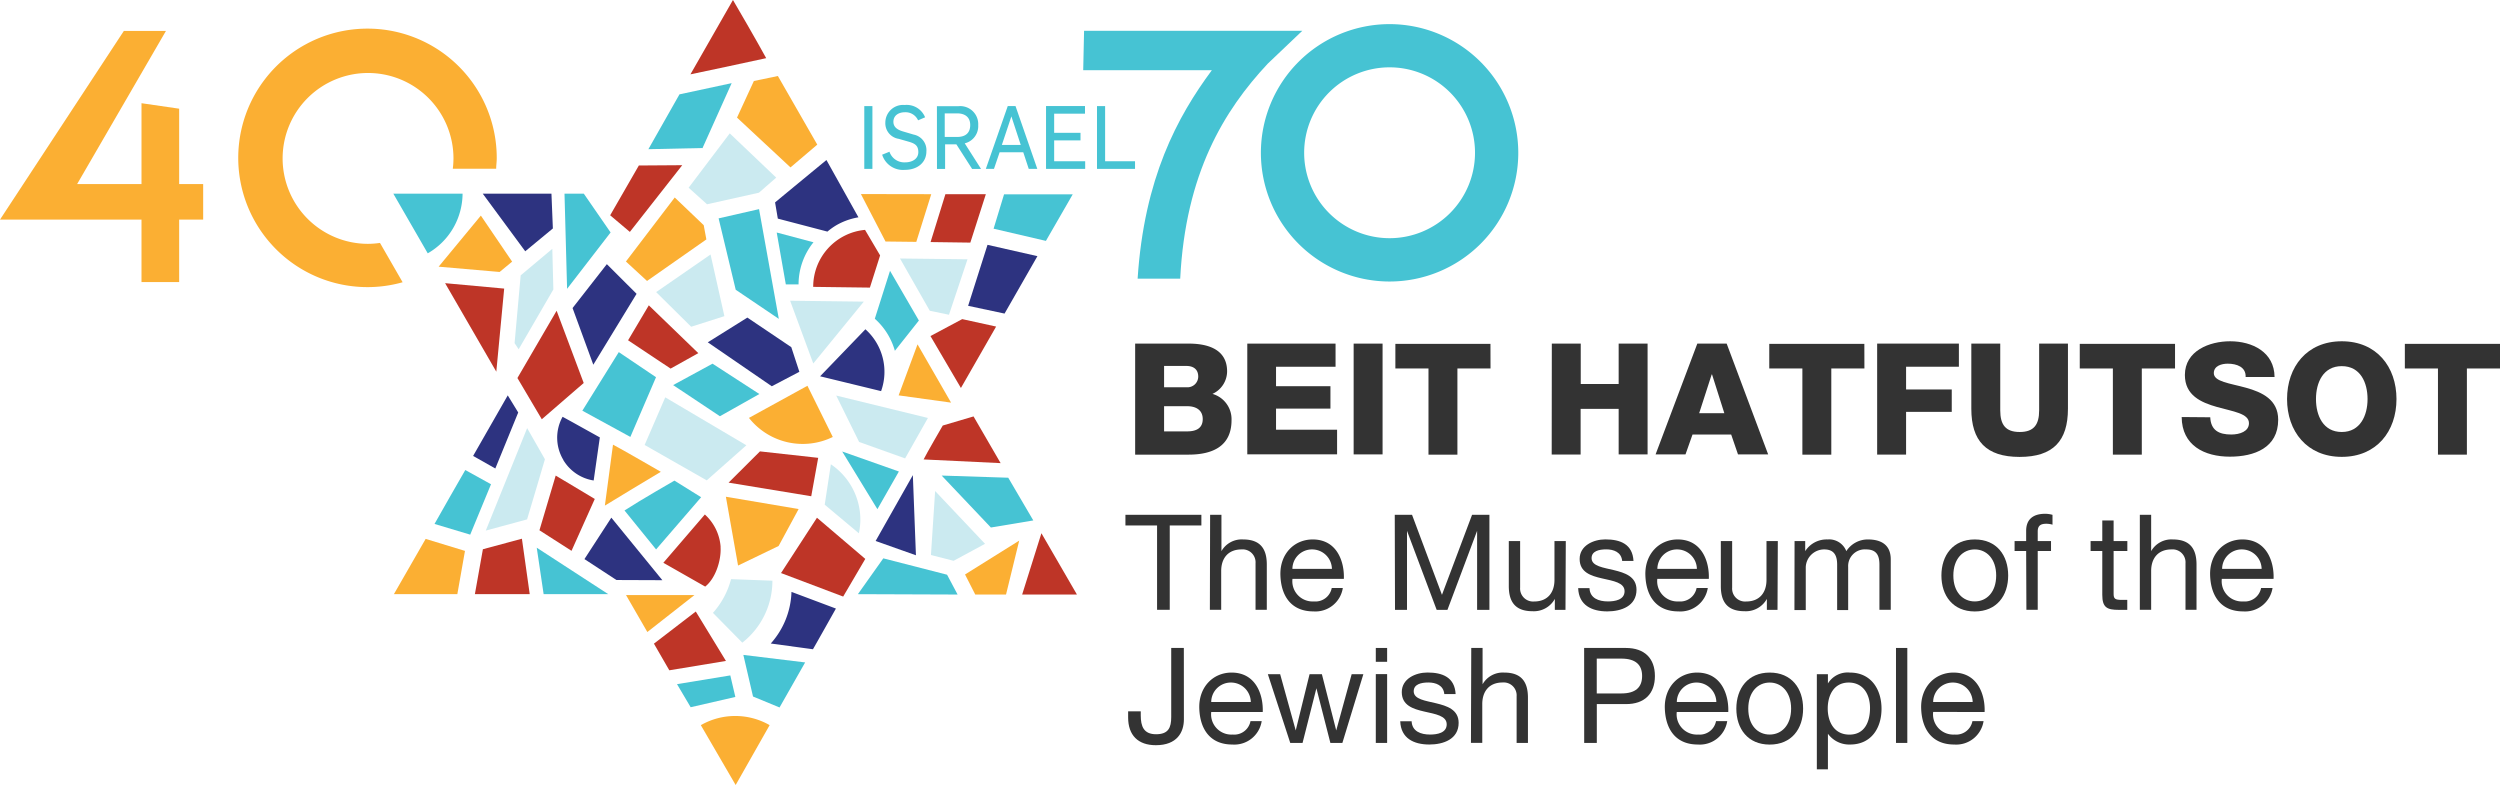 <svg xmlns="http://www.w3.org/2000/svg" viewBox="0 0 406.2 127.56"><title>BH-Logo4070-Eng-Update</title><g id="Layer_2" data-name="Layer 2"><g id="Layer_1-2" data-name="Layer 1"><path d="M225.78,38.7a13.88,13.88,0,1,1,13.88-13.88A13.88,13.88,0,0,1,225.78,38.7m0-34.78a20.91,20.91,0,1,0,20.91,20.9,20.93,20.93,0,0,0-20.91-20.9" style="fill:#46c3d3"/><polygon points="29.11 35.68 29.11 45.83 22.99 45.83 22.99 35.68 0 35.68 20.12 5.03 26.96 5.03 12.53 29.91 22.99 29.91 22.99 16.77 29.11 17.66 29.11 29.91 33.01 29.91 33.01 35.68 29.11 35.68" style="fill:#fbaf33"/><path d="M184.83,45.28h6.93c.86-17.08,7.11-27.33,14.23-34.94L211.6,5H176.14L176,11.41h20.9c-5.61,7.57-11,17.55-12.06,33.87" style="fill:#46c3d3"/><path d="M61.74,39.47a14.05,14.05,0,0,1-1.94.15A13.88,13.88,0,1,1,73.68,25.75a14.1,14.1,0,0,1-.11,1.67h7.05c0-.56.09-1.11.09-1.68A21,21,0,1,0,65.42,45.86Z" style="fill:#fbaf33"/><path d="M113.88,117.84l5.65,9.71,5.52-9.73a11.23,11.23,0,0,0-11.17,0" style="fill:#fbaf33"/><path d="M75.15,31.47H63.91l5.59,9.69a11.2,11.2,0,0,0,4.11-4.06,11.32,11.32,0,0,0,1.55-5.63" style="fill:#46c3d3"/><polygon points="84.8 87.53 78.46 89.24 77.16 96.53 86.07 96.54 84.8 87.53" style="fill:#be3527"/><polygon points="72.32 46.01 81.92 46.89 80.64 60.39 72.32 46.01" style="fill:#be3527"/><polygon points="69.16 87.56 64 96.54 74.31 96.53 75.55 89.51 69.16 87.56" style="fill:#fbaf33"/><path d="M119.09,0l-6.91,12.08s11-2.32,12.31-2.63c0,0-1.84-3.38-5.4-9.45" style="fill:#be3527"/><polygon points="84.2 67.02 82.5 64.24 76.87 74.08 80.48 76.12 84.2 67.02" style="fill:#2d3380"/><polygon points="157.3 49.69 160.45 39.78 168.56 41.62 163.22 50.95 157.3 49.69" style="fill:#2d3380"/><polygon points="108.75 108.91 117.95 107.39 113.05 99.36 106.25 104.58 108.75 108.91" style="fill:#be3527"/><path d="M105.18,102.69l7.65-6s-1.91,0-11.11,0Z" style="fill:#fbaf33"/><polygon points="151.18 54.6 156.13 63.04 161.85 53.06 156.34 51.85 151.18 54.6" style="fill:#be3527"/><polygon points="120.78 106.41 122.35 113.17 126.66 114.95 130.82 107.63 120.78 106.41" style="fill:#46c3d3"/><polygon points="169.21 86.64 174.98 96.6 166.08 96.6 169.21 86.64" style="fill:#be3527"/><polygon points="118.88 13.51 110.4 15.33 105.35 24.24 114.15 24.05 118.88 13.51" style="fill:#46c3d3"/><path d="M161,85.71l6.89-1.15-4.07-6.94L153,77.27s3.27,3.45,8,8.44" style="fill:#46c3d3"/><polygon points="128.44 27.2 132.79 23.5 126.39 12.35 122.49 13.16 119.75 19.11 128.44 27.2" style="fill:#fbaf33"/><polygon points="151.2 39.33 157.66 39.42 160.18 31.55 153.61 31.55 151.2 39.33" style="fill:#be3527"/><polygon points="151.26 90.18 151.94 79.78 160.05 88.36 154.94 91.12 151.26 90.18" style="fill:#cbeaf0"/><polygon points="106.59 61.29 100.54 57.21 94.62 66.73 102.42 70.99 106.59 61.29" style="fill:#46c3d3"/><path d="M106.6,89.27l7.32-8.48-4.34-2.7s-5.45,3.13-8.11,4.85Z" style="fill:#46c3d3"/><path d="M98.28,82.15s8-4.87,9.09-5.49c0,0-6.67-3.86-7.77-4.41Z" style="fill:#fbaf33"/><polygon points="90.44 50.49 94.84 62.23 88.03 68.12 84.07 61.42 90.44 50.49" style="fill:#be3527"/><polygon points="106.61 47.46 112.3 53.09 117.7 51.37 115.45 41.35 106.61 47.46" style="fill:#cbeaf0"/><polygon points="126.54 51.81 123.33 33.98 116.76 35.48 119.54 47.08 126.54 51.81" style="fill:#46c3d3"/><polygon points="140.35 49.01 128.38 48.86 132.14 59.06 140.35 49.01" style="fill:#cbeaf0"/><polygon points="148.82 90.22 142.27 87.9 148.32 77.2 148.82 90.22" style="fill:#2d3380"/><polygon points="149.08 55.95 154.53 65.42 146.01 64.24 149.08 55.95" style="fill:#fbaf33"/><polygon points="150.77 67.91 135.87 64.27 139.59 71.81 147.06 74.48 150.77 67.91" style="fill:#cbeaf0"/><polygon points="96.4 59.26 103.43 47.74 98.6 42.92 93.03 50.05 96.4 59.26" style="fill:#2d3380"/><polygon points="91.72 31.47 94.86 31.47 99.21 37.77 92.14 46.93 91.72 31.47" style="fill:#46c3d3"/><polygon points="98.83 96.54 88.33 96.54 87.21 88.99 98.83 96.54" style="fill:#46c3d3"/><polygon points="99.14 34.98 102.34 37.68 110.85 26.84 103.8 26.89 99.14 34.98" style="fill:#be3527"/><polygon points="90.29 77.27 87.65 86.16 92.86 89.5 96.64 81.07 90.29 77.27" style="fill:#be3527"/><path d="M85.64,84.39s2.9-9.71,2.9-9.77l-2.89-5.06L78.93,86.21Z" style="fill:#cbeaf0"/><path d="M112.22,114.91l7.26-1.67c-.41-1.72-.82-3.5-.82-3.5L110,111.16Z" style="fill:#46c3d3"/><path d="M125.5,94.35l-6.72-.25a13.27,13.27,0,0,1-2.94,5.48l4.77,4.84a12.75,12.75,0,0,0,4.89-10.07" style="fill:#cbeaf0"/><path d="M158.46,96.6h5l2.14-8.76-8.8,5.5Z" style="fill:#fbaf33"/><path d="M162.58,75.25l-4.4-7.59-5,1.48s-2.72,4.68-3.11,5.51Z" style="fill:#be3527"/><polygon points="155.59 96.6 153.88 93.38 143.52 90.72 139.39 96.54 155.59 96.6" style="fill:#46c3d3"/><polygon points="140.59 90.81 132.74 84.12 126.9 93.11 137 96.93 140.59 90.81" style="fill:#be3527"/><path d="M119.92,91.89l6.59-3.18,3.25-6s-11.82-2-11.82-2Z" style="fill:#fbaf33"/><path d="M114.52,83.6l-6.74,7.84,6.8,3.87c1.71-1.35,2.61-4.3,2.5-6.35,0-.07,0-.13,0-.19a7.86,7.86,0,0,0-2.55-5.17" style="fill:#be3527"/><path d="M76.4,86.87l3.38-8.19L75.6,76.37s-5,8.7-5,8.76Z" style="fill:#46c3d3"/><path d="M125.24,104.56l6.85.93c.15-.24,3.66-6.48,3.73-6.61l-7.22-2.71a13.17,13.17,0,0,1-3.36,8.38" style="fill:#2d3380"/><polygon points="99.33 84.11 107.62 94.27 100.16 94.24 94.96 90.84 99.33 84.11" style="fill:#2d3380"/><path d="M91.53,74.75a7,7,0,0,0,4.93,3.32l1-7L93,68.59l-1.59-.87a7,7,0,0,0,.12,7" style="fill:#2d3380"/><polygon points="151.07 50.49 154.19 51.14 157.2 42.13 146.23 42 151.07 50.49" style="fill:#cbeaf0"/><polygon points="125.4 62.76 129.88 60.41 128.57 56.41 121.43 51.6 115 55.62 125.4 62.76" style="fill:#2d3380"/><polygon points="109.37 62.57 116.97 67.63 123.38 64.02 115.77 59.09 109.37 62.57" style="fill:#46c3d3"/><path d="M121.69,67.9A11.13,11.13,0,0,0,135.31,71l-4.12-8.32Z" style="fill:#fbaf33"/><polygon points="123.31 31.31 114.88 33.19 111.89 30.5 118.57 21.67 126.12 28.86 123.31 31.31" style="fill:#cbeaf0"/><path d="M133.25,61.14l7.36-7.64a9.27,9.27,0,0,1,2.55,10.05Z" style="fill:#2d3380"/><path d="M144.33,54.47A11.16,11.16,0,0,1,145.4,57l3.9-4.92L144.61,44l-2.47,7.79a10.89,10.89,0,0,1,2.19,2.68" style="fill:#46c3d3"/><path d="M132.2,39.37l-6-1.59,1.48,8.43h2.07a10.92,10.92,0,0,1,2.42-6.84" style="fill:#46c3d3"/><polygon points="174.3 31.57 169.94 39.14 161.44 37.16 163.14 31.57 174.3 31.57" style="fill:#46c3d3"/><polygon points="113.46 57.38 108.96 59.89 102.05 55.29 105.42 49.61 113.46 57.38" style="fill:#be3527"/><polygon points="109.63 32.09 101.7 42.49 105.13 45.65 114.77 38.9 114.34 36.59 109.63 32.09" style="fill:#fbaf33"/><polygon points="146.05 76.61 142.56 82.73 136.84 73.36 146.05 76.61" style="fill:#46c3d3"/><path d="M139.55,86.65a11.19,11.19,0,0,0,.24-2.15A10.86,10.86,0,0,0,135,75.44L134,82Z" style="fill:#cbeaf0"/><polyline points="108.09 64.56 104.74 72.3 114.83 78.05 121.27 72.35" style="fill:#cbeaf0"/><polygon points="89.83 37.12 89.6 31.47 78.44 31.47 85.34 40.83 89.83 37.12" style="fill:#2d3380"/><polygon points="71.27 43.33 81.18 44.19 83.21 42.51 78.13 35.03 71.27 43.33" style="fill:#fbaf33"/><polygon points="84.27 56.75 89.91 47.03 89.74 40.43 84.6 44.74 83.61 55.75 84.27 56.75" style="fill:#cbeaf0"/><polygon points="131.81 80.63 132.94 74.39 123.48 73.34 118.38 78.42 131.81 80.63" style="fill:#be3527"/><polygon points="139.88 31.53 143.88 39.24 148.88 39.3 151.31 31.55 139.88 31.53" style="fill:#fbaf33"/><path d="M132.1,46.61l9.24.12L143,41.5l-2.45-4.15a9.28,9.28,0,0,0-8.42,9.24Z" style="fill:#be3527"/><path d="M125.94,32.92l.44,2.6,8.06,2.11a11,11,0,0,1,1.39-1,10.75,10.75,0,0,1,3.65-1.32L134.28,26s-4,3.29-8.34,6.88" style="fill:#2d3380"/><rect x="140.43" y="17.24" width="1.32" height="10.2" style="fill:#46c3d3"/><path d="M143.32,25.14l1.2-.49a2.54,2.54,0,0,0,2.54,1.73c1.17,0,2.15-.57,2.15-1.67s-.62-1.39-1.43-1.65l-1.75-.5a2.56,2.56,0,0,1-2.18-2.66A2.88,2.88,0,0,1,147,17.06a3.22,3.22,0,0,1,3.31,2l-1.14.49A2.23,2.23,0,0,0,147,18.24c-.92,0-1.84.47-1.84,1.55,0,.77.52,1.26,1.54,1.56l1.76.52a2.57,2.57,0,0,1,2.06,2.73c0,1.79-1.43,3-3.5,3a3.54,3.54,0,0,1-3.69-2.47" style="fill:#46c3d3"/><path d="M155.53,22.25c1.32,0,2.11-.63,2.11-1.93s-.86-1.9-2.14-1.9h-2v3.83Zm-3.3-5h3.53a2.93,2.93,0,0,1,3.18,3.09,2.87,2.87,0,0,1-2.19,2.95l2.65,4.16h-1.45l-2.56-4h-1.83v4h-1.32Z" style="fill:#46c3d3"/><path d="M165.85,23.55l-1.52-4.64h0l-1.55,4.64Zm-2.11-6.32H165l3.54,10.21h-1.39l-.89-2.7h-3.84l-.92,2.7h-1.32Z" style="fill:#46c3d3"/><polygon points="169.96 17.23 176.29 17.23 176.29 18.47 171.28 18.47 171.28 21.58 175.56 21.58 175.56 22.81 171.28 22.81 171.28 26.2 176.32 26.2 176.32 27.44 169.96 27.44 169.96 17.23" style="fill:#46c3d3"/><polygon points="178.24 17.24 179.56 17.24 179.56 26.2 184.42 26.2 184.42 27.44 178.24 27.44 178.24 17.24" style="fill:#46c3d3"/><g id="_Group_" data-name="&lt;Group&gt;"><g id="_Group_2" data-name="&lt;Group&gt;"><path d="M184.44,55.83h8.43c3.1-.05,6.51.76,6.51,4.52A4.05,4.05,0,0,1,197,64a4.28,4.28,0,0,1,3.1,4.27c0,4.29-3.16,5.6-7,5.6h-8.66Zm4.7,7.09h3.63a1.75,1.75,0,0,0,1.92-1.72c0-1.31-.93-1.74-1.92-1.74h-3.63Zm0,7.17h3.76c1.49,0,2.52-.53,2.52-2S194.31,66,192.9,66h-3.76Z" style="fill:#333"/><path d="M202.66,55.83H217v3.76h-9.67v3.16h8.84v3.64h-8.84v3.43h9.92v4H202.66Z" style="fill:#333"/><path d="M219.94,55.83h4.7v18h-4.7Z" style="fill:#333"/><path d="M242.18,59.87H236.8v14h-4.7v-14h-5.38v-4h15.45Z" style="fill:#333"/><path d="M252.14,55.83h4.7v6.56H263V55.83h4.7v18H263V66.43h-6.18v7.42h-4.7Z" style="fill:#333"/><path d="M275.78,55.83h4.77l6.74,18h-4.9l-1.11-3.23H275l-1.14,3.23H269Zm.3,11.31h4.09l-2-6.31h-.05Z" style="fill:#333"/><path d="M302.93,59.87h-5.38v14h-4.7v-14h-5.38v-4h15.45Z" style="fill:#333"/><path d="M305,55.83h13.28v3.76h-8.58v3.69h7.42v3.64h-7.42v6.94H305Z" style="fill:#333"/><path d="M336,66.41c0,5.23-2.4,7.83-7.85,7.83s-7.85-2.6-7.85-7.83V55.83H325V66.68c0,2.32.86,3.51,3.16,3.51s3.16-1.19,3.16-3.51V55.83H336Z" style="fill:#333"/><path d="M353.4,59.87H348v14h-4.7v-14h-5.38v-4H353.4Z" style="fill:#333"/><path d="M359.12,67.8c.1,2.12,1.41,2.8,3.41,2.8,1.41,0,2.88-.51,2.88-1.84,0-1.59-2.57-1.89-5.18-2.63S355,64.24,355,60.93c0-3.94,4-5.48,7.35-5.48,3.59,0,7.19,1.74,7.22,5.81h-4.7c.08-1.64-1.46-2.17-2.9-2.17-1,0-2.27.35-2.27,1.54,0,1.39,2.6,1.64,5.23,2.37s5.23,1.94,5.23,5.2c0,4.57-3.89,6-7.85,6-4.14,0-7.8-1.82-7.83-6.44Z" style="fill:#333"/><path d="M380.49,55.45c5.68,0,8.89,4.17,8.89,9.39s-3.21,9.39-8.89,9.39-8.89-4.17-8.89-9.39S374.81,55.45,380.49,55.45Zm0,14.74c3,0,4.19-2.68,4.19-5.35s-1.16-5.35-4.19-5.35-4.19,2.68-4.19,5.35S377.46,70.19,380.49,70.19Z" style="fill:#333"/><path d="M406.2,59.87h-5.38v14h-4.7v-14h-5.38v-4H406.2Z" style="fill:#333"/><path d="M188,85.38h-5.14V83.65h12.34v1.73h-5.14v13.7H188Z" style="fill:#333"/><path d="M196.62,83.65h1.84v5.9h0a3.78,3.78,0,0,1,3.52-1.9c2.94,0,3.85,1.69,3.85,4.08v7.35H204V91.52a2.1,2.1,0,0,0-2.27-2.25c-2.23,0-3.31,1.49-3.31,3.5v6.31h-1.84Z" style="fill:#333"/><path d="M218.18,95.54a4.5,4.5,0,0,1-4.78,3.8c-3.57,0-5.25-2.46-5.36-5.88s2.21-5.81,5.25-5.81c4,0,5.17,3.7,5.06,6.4H210a3.29,3.29,0,0,0,3.48,3.67,2.69,2.69,0,0,0,2.9-2.18Zm-1.77-3.11a3.22,3.22,0,0,0-3.22-3.16,3.18,3.18,0,0,0-3.2,3.16Z" style="fill:#333"/><path d="M226.62,83.65h2.81l4.86,13,4.89-13H242V99.09H240V86.25h0l-4.82,12.84h-1.75l-4.82-12.84h0V99.09h-1.95Z" style="fill:#333"/><path d="M254.36,99.09h-1.73V97.31h0a3.89,3.89,0,0,1-3.63,2c-2.94,0-3.85-1.69-3.85-4.08V87.91h1.84v7.57a2.11,2.11,0,0,0,2.27,2.25c2.23,0,3.31-1.49,3.31-3.5V87.91h1.84Z" style="fill:#333"/><path d="M258.26,95.56c.07,1.64,1.49,2.16,3,2.16,1.15,0,2.7-.26,2.7-1.66s-1.81-1.66-3.65-2.08-3.65-1-3.65-3.16,2.23-3.18,4.17-3.18c2.46,0,4.43.78,4.58,3.5h-1.84c-.13-1.43-1.38-1.88-2.59-1.88s-2.38.3-2.38,1.43c0,1.32,1.95,1.53,3.65,1.95s3.65,1,3.65,3.18c0,2.66-2.49,3.52-4.75,3.52-2.51,0-4.63-1-4.73-3.78Z" style="fill:#333"/><path d="M277.48,95.54a4.5,4.5,0,0,1-4.78,3.8c-3.57,0-5.25-2.46-5.36-5.88s2.21-5.81,5.25-5.81c4,0,5.17,3.7,5.06,6.4h-8.37a3.29,3.29,0,0,0,3.48,3.67,2.69,2.69,0,0,0,2.9-2.18Zm-1.77-3.11a3.22,3.22,0,0,0-3.22-3.16,3.18,3.18,0,0,0-3.2,3.16Z" style="fill:#333"/><path d="M288.81,99.09h-1.73V97.31h0a3.89,3.89,0,0,1-3.63,2c-2.94,0-3.85-1.69-3.85-4.08V87.91h1.84v7.57a2.1,2.1,0,0,0,2.27,2.25c2.23,0,3.31-1.49,3.31-3.5V87.91h1.84Z" style="fill:#333"/><path d="M291.58,87.91h1.73v1.64h0a4.12,4.12,0,0,1,3.61-1.9,3,3,0,0,1,3.07,1.9,4.14,4.14,0,0,1,3.5-1.9c2.23,0,3.72.93,3.72,3.24v8.19h-1.84V91.76c0-1.38-.37-2.49-2.16-2.49a2.71,2.71,0,0,0-2.92,2.85v7H298.5V91.76c0-1.45-.45-2.49-2.1-2.49a3,3,0,0,0-3,2.85v7h-1.84Z" style="fill:#333"/><path d="M320.86,87.65c3.55,0,5.43,2.57,5.43,5.86s-1.88,5.84-5.43,5.84-5.42-2.57-5.42-5.84S317.32,87.65,320.86,87.65Zm0,10.07c1.93,0,3.48-1.51,3.48-4.21s-1.56-4.24-3.48-4.24-3.48,1.51-3.48,4.24S318.94,97.72,320.86,97.72Z" style="fill:#333"/><path d="M329.21,89.53h-1.88V87.91h1.88V86.25c0-1.82,1.08-2.77,3.09-2.77a4.5,4.5,0,0,1,1.19.17v1.6a3.44,3.44,0,0,0-1-.15c-.89,0-1.4.28-1.4,1.25v1.56h2.16v1.62h-2.16v9.55h-1.84Z" style="fill:#333"/><path d="M343.42,87.91h2.23v1.62h-2.23v6.94c0,.84.24,1,1.38,1h.84v1.62h-1.4c-1.9,0-2.66-.39-2.66-2.44V89.53h-1.9V87.91h1.9V84.56h1.84Z" style="fill:#333"/><path d="M347.68,83.65h1.84v5.9h0a3.78,3.78,0,0,1,3.52-1.9c2.94,0,3.85,1.69,3.85,4.08v7.35H355.1V91.52a2.1,2.1,0,0,0-2.27-2.25c-2.23,0-3.31,1.49-3.31,3.5v6.31h-1.84Z" style="fill:#333"/><path d="M369.24,95.54a4.51,4.51,0,0,1-4.78,3.8c-3.57,0-5.25-2.46-5.36-5.88s2.21-5.81,5.25-5.81c4,0,5.17,3.7,5.06,6.4H361a3.29,3.29,0,0,0,3.48,3.67,2.69,2.69,0,0,0,2.9-2.18Zm-1.77-3.11a3.22,3.22,0,0,0-3.22-3.16,3.18,3.18,0,0,0-3.2,3.16Z" style="fill:#333"/><path d="M192.36,116.87c0,2.1-1.1,4.21-4.56,4.21-2.87,0-4.5-1.6-4.5-4.5v-1h2.05v.65c0,1.79.48,3.07,2.49,3.07s2.46-1.08,2.46-2.79V105.28h2.05Z" style="fill:#333"/><path d="M205,117.17a4.5,4.5,0,0,1-4.78,3.8c-3.57,0-5.25-2.46-5.36-5.88s2.21-5.81,5.25-5.81c4,0,5.17,3.7,5.06,6.4h-8.37a3.29,3.29,0,0,0,3.48,3.67,2.69,2.69,0,0,0,2.9-2.18Zm-1.77-3.11A3.22,3.22,0,0,0,200,110.9a3.18,3.18,0,0,0-3.2,3.16Z" style="fill:#333"/><path d="M218.11,120.71h-1.95l-2.27-8.88h0l-2.25,8.88h-2L206,109.54h2l2.53,9.14h0l2.25-9.14h2l2.33,9.14h0l2.51-9.14h1.9Z" style="fill:#333"/><path d="M225.38,107.53h-1.84v-2.25h1.84Zm-1.84,2h1.84v11.18h-1.84Z" style="fill:#333"/><path d="M229.36,117.19c.07,1.64,1.49,2.16,3,2.16,1.15,0,2.7-.26,2.7-1.66s-1.82-1.66-3.65-2.08-3.65-1-3.65-3.16,2.23-3.18,4.17-3.18c2.46,0,4.43.78,4.58,3.5h-1.84c-.13-1.43-1.38-1.88-2.59-1.88s-2.38.3-2.38,1.43c0,1.32,1.94,1.53,3.65,1.95s3.65,1,3.65,3.18c0,2.66-2.49,3.52-4.76,3.52-2.51,0-4.63-1-4.73-3.78Z" style="fill:#333"/><path d="M239.05,105.28h1.84v5.9h0a3.78,3.78,0,0,1,3.52-1.9c2.94,0,3.85,1.69,3.85,4.08v7.35h-1.84v-7.57a2.1,2.1,0,0,0-2.27-2.25c-2.23,0-3.31,1.49-3.31,3.5v6.31h-1.84Z" style="fill:#333"/><path d="M257.39,105.28h6.77c3.07,0,4.73,1.71,4.73,4.56s-1.66,4.58-4.73,4.56h-4.71v6.31h-2.05Zm2.05,7.39h4c2.31,0,3.37-1,3.37-2.83s-1.06-2.83-3.37-2.83h-4Z" style="fill:#333"/><path d="M280.64,117.17a4.5,4.5,0,0,1-4.78,3.8c-3.57,0-5.25-2.46-5.36-5.88s2.21-5.81,5.25-5.81c4,0,5.17,3.7,5.06,6.4h-8.37a3.29,3.29,0,0,0,3.48,3.67,2.69,2.69,0,0,0,2.9-2.18Zm-1.77-3.11a3.22,3.22,0,0,0-3.22-3.16,3.18,3.18,0,0,0-3.2,3.16Z" style="fill:#333"/><path d="M287.54,109.28c3.55,0,5.43,2.57,5.43,5.86s-1.88,5.84-5.43,5.84-5.42-2.57-5.42-5.84S284,109.28,287.54,109.28Zm0,10.07c1.93,0,3.48-1.51,3.48-4.21s-1.56-4.24-3.48-4.24-3.48,1.51-3.48,4.24S285.61,119.35,287.54,119.35Z" style="fill:#333"/><path d="M295.2,109.54H297v1.51h0a3.76,3.76,0,0,1,3.57-1.77c3.44,0,5.14,2.72,5.14,5.88s-1.69,5.81-5.1,5.81a4.28,4.28,0,0,1-3.61-1.75h0V125H295.2Zm5.19,1.36c-2.46,0-3.42,2.12-3.42,4.22s1,4.24,3.52,4.24,3.35-2.14,3.35-4.32S302.76,110.9,300.38,110.9Z" style="fill:#333"/><path d="M308.06,105.28h1.84v15.43h-1.84Z" style="fill:#333"/><path d="M322.29,117.17a4.5,4.5,0,0,1-4.78,3.8c-3.57,0-5.25-2.46-5.36-5.88s2.21-5.81,5.25-5.81c4,0,5.17,3.7,5.06,6.4H314.1a3.29,3.29,0,0,0,3.48,3.67,2.69,2.69,0,0,0,2.9-2.18Zm-1.77-3.11a3.22,3.22,0,0,0-3.22-3.16,3.18,3.18,0,0,0-3.2,3.16Z" style="fill:#333"/></g></g></g></g></svg>